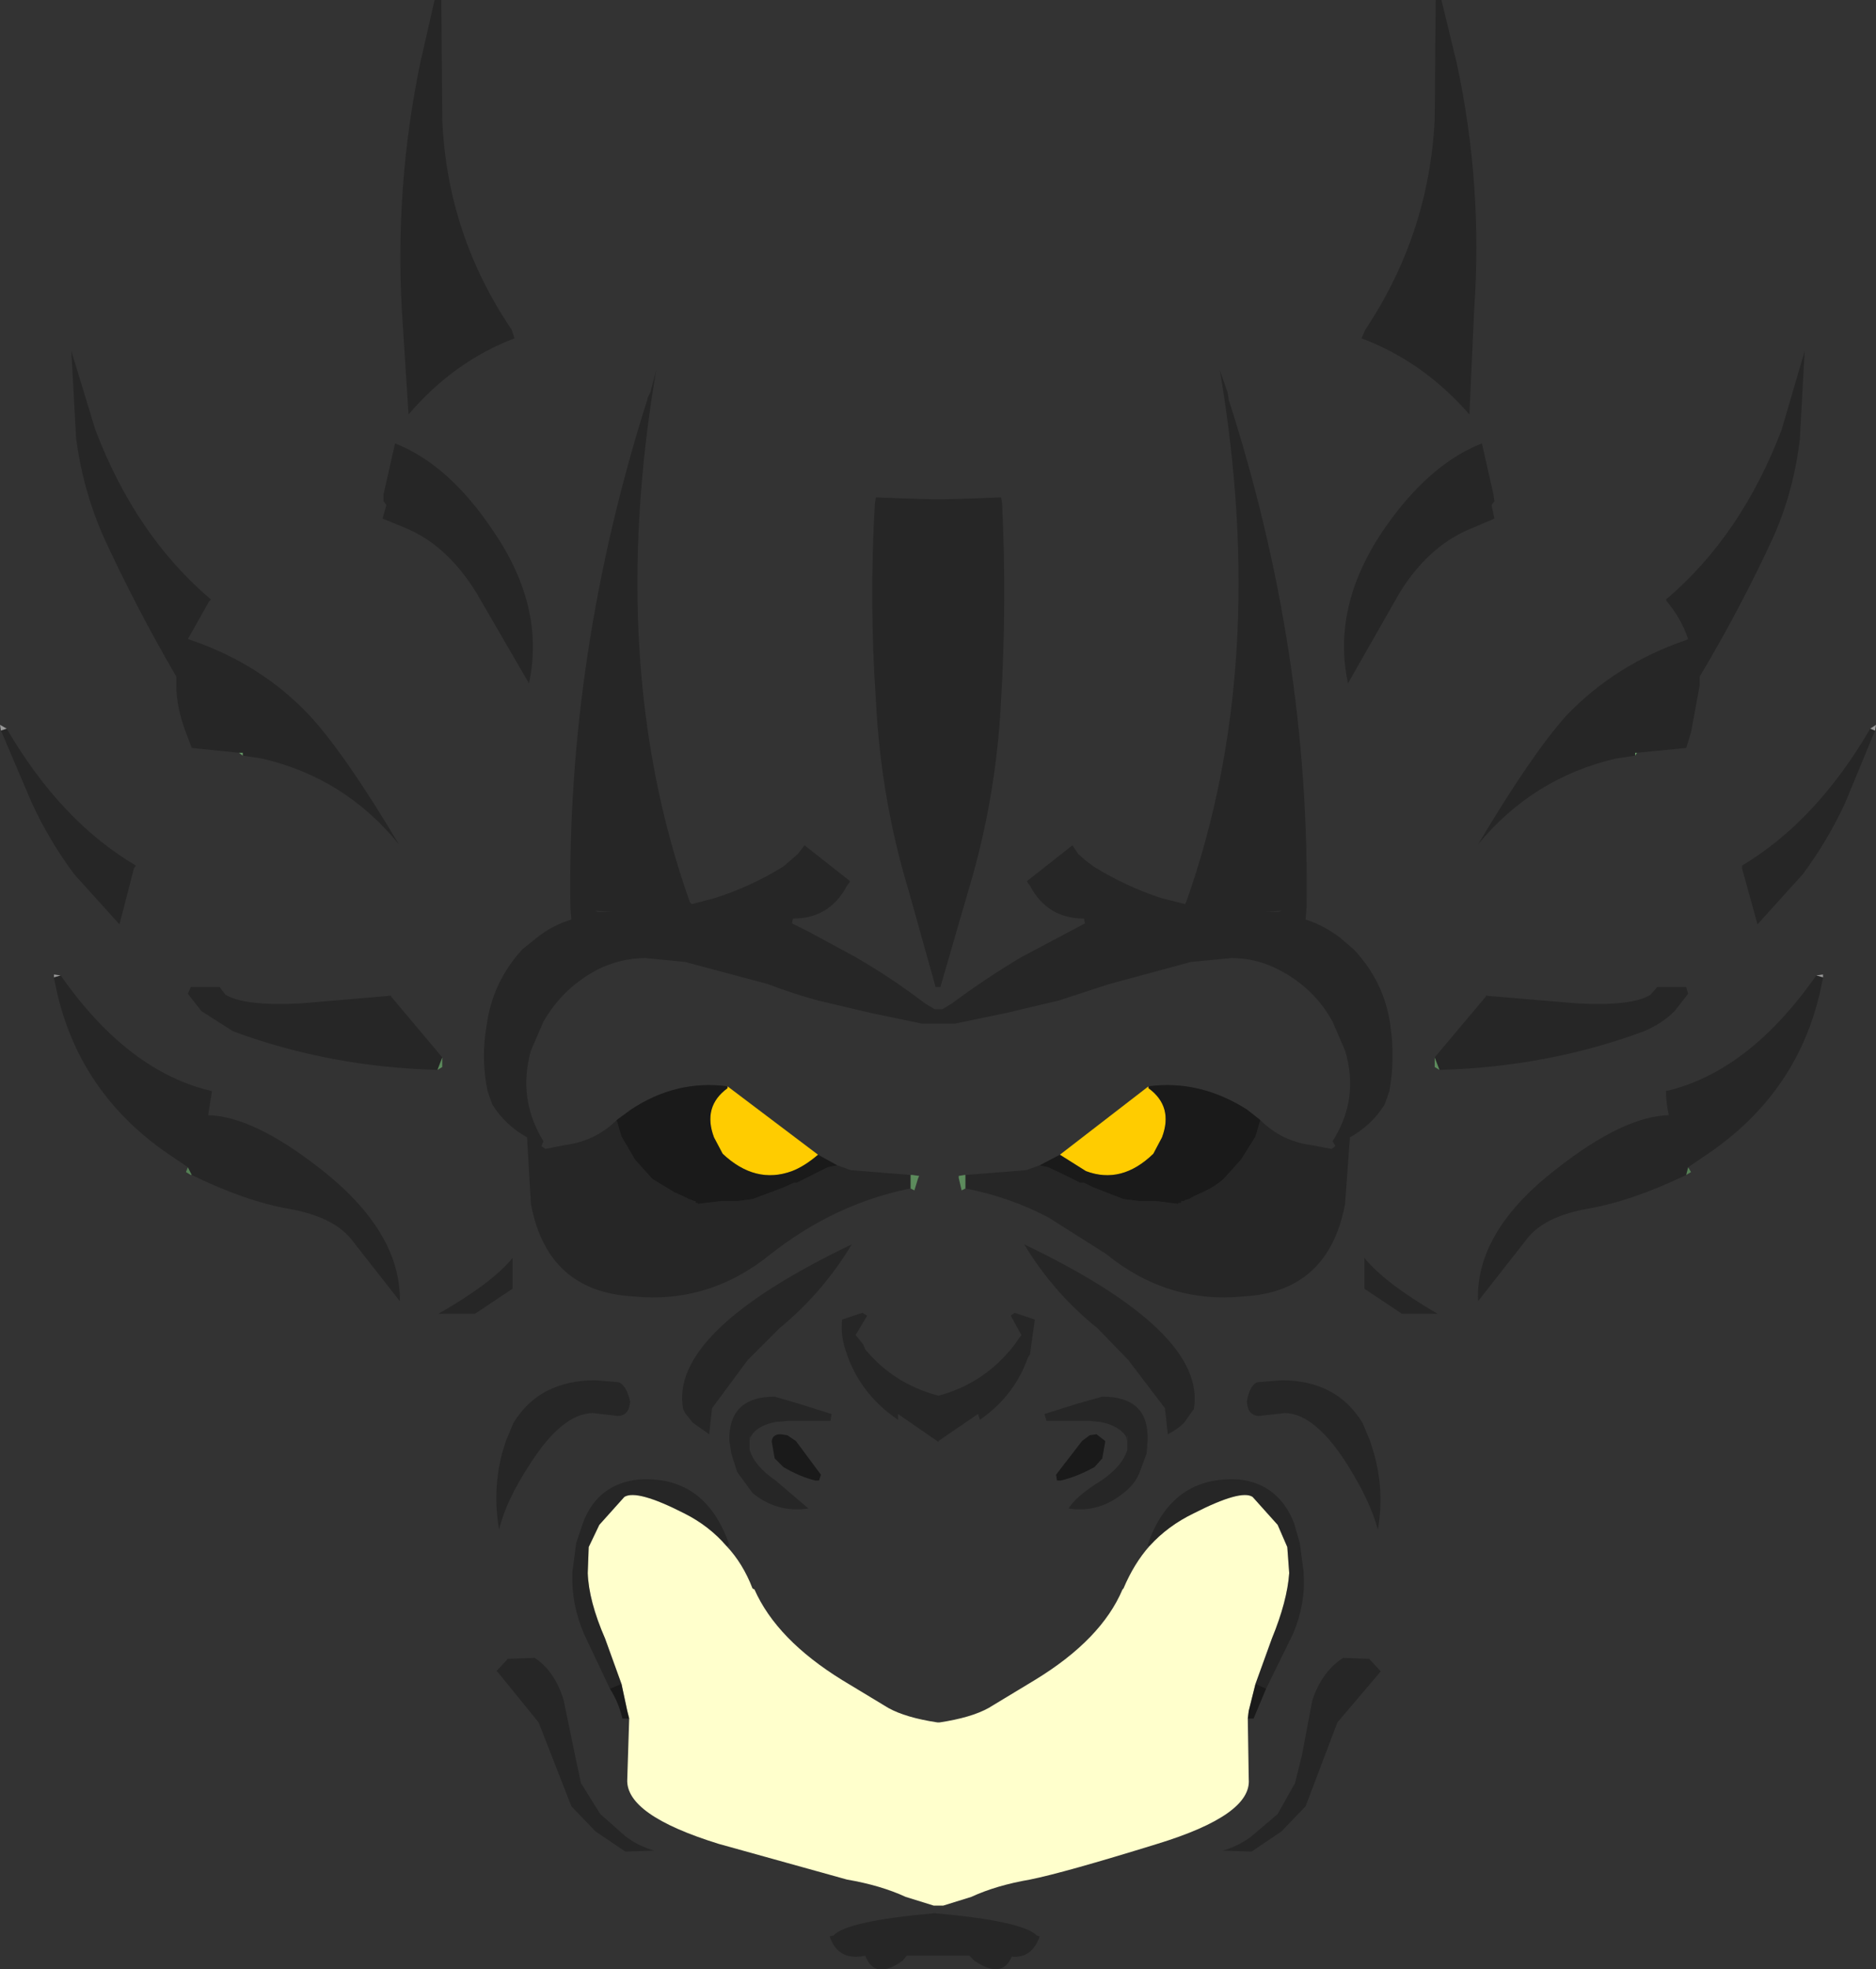 <?xml version="1.0" encoding="UTF-8" standalone="no"?>
<svg xmlns:xlink="http://www.w3.org/1999/xlink" height="102.15px" width="97.35px" xmlns="http://www.w3.org/2000/svg">
  <rect width="100%" height="100%" fill="#333333" stroke="none"/>
  <g transform="matrix(1.0, 0.0, 0.0, 1.0, 48.95, 221.55)">
    <path d="M48.35 -183.65 L48.1 -183.75 48.4 -183.95 48.35 -183.65 M45.65 -170.85 L45.3 -170.95 45.65 -171.0 45.65 -170.85 M-46.15 -170.85 L-46.15 -171.0 -45.8 -170.95 -46.15 -170.85 M-48.9 -183.65 L-48.95 -183.95 -48.6 -183.75 -48.9 -183.65" fill="#999999" fill-rule="evenodd" stroke="none"/>
    <path d="M35.9 -182.35 L35.9 -182.5 36.0 -182.5 35.9 -182.35 M-36.35 -182.35 L-36.55 -182.5 -36.35 -182.5 -36.35 -182.35" fill="#669966" fill-rule="evenodd" stroke="none"/>
    <path d="M38.55 -160.6 L38.65 -161.0 38.8 -160.75 38.55 -160.6 M-39.0 -160.6 L-39.05 -160.6 -39.3 -160.75 -39.2 -161.0 -39.0 -160.6" fill="#558055" fill-rule="evenodd" stroke="none"/>
    <path d="M-1.7 -159.9 L-1.7 -160.6 -1.6 -160.6 -1.25 -160.55 -1.3 -160.45 -1.5 -159.8 -1.7 -159.9 M1.15 -160.6 L1.15 -159.9 0.95 -159.8 0.8 -160.45 0.8 -160.55 1.1 -160.6 1.15 -160.6 M25.5 -166.7 L25.75 -166.05 25.5 -166.2 25.5 -166.7 M-26.25 -166.05 L-26.0 -166.7 -26.0 -166.2 -26.25 -166.05" fill="#5c8b5c" fill-rule="evenodd" stroke="none"/>
    <path d="M10.65 -165.2 L10.65 -165.1 Q11.95 -164.15 11.35 -162.55 L10.9 -161.7 Q9.25 -160.1 7.4 -160.8 L6.05 -161.65 10.65 -165.2 M-6.5 -161.65 Q-7.2 -161.05 -7.85 -160.8 -9.75 -160.1 -11.45 -161.7 L-11.9 -162.55 Q-12.5 -164.15 -11.2 -165.1 L-11.2 -165.2 -6.5 -161.65" fill="#ffcc00" fill-rule="evenodd" stroke="none"/>
    <path d="M15.8 -132.4 L15.85 -129.25 Q16.0 -127.4 11.1 -125.9 6.25 -124.4 4.5 -124.05 2.75 -123.75 1.45 -123.15 L0.0 -122.7 -0.15 -122.7 -0.25 -122.7 -0.4 -122.7 -0.5 -122.7 -1.95 -123.15 Q-3.25 -123.75 -5.0 -124.05 L-11.65 -125.9 Q-16.5 -127.4 -16.4 -129.25 L-16.3 -132.4 -16.4 -132.8 -16.7 -134.2 -17.55 -136.55 Q-18.4 -138.5 -18.45 -139.95 L-18.4 -141.3 -17.85 -142.45 -16.55 -143.9 Q-15.9 -144.3 -13.45 -143.05 -12.15 -142.4 -11.25 -141.35 -10.4 -140.45 -9.9 -139.15 L-9.8 -139.1 Q-8.65 -136.5 -5.25 -134.4 L-2.85 -132.95 Q-1.95 -132.45 -0.3 -132.2 L-0.2 -132.2 Q1.45 -132.45 2.35 -132.95 L4.75 -134.4 Q8.2 -136.5 9.3 -139.1 L9.35 -139.15 Q9.9 -140.45 10.7 -141.35 11.65 -142.4 13.0 -143.05 15.45 -144.3 16.05 -143.9 L17.35 -142.45 17.85 -141.3 17.95 -139.95 Q17.85 -138.5 17.05 -136.55 L16.2 -134.2 15.85 -132.8 15.8 -132.4" fill="#ffffcc" fill-rule="evenodd" stroke="none"/>
    <path d="M-1.7 -159.9 Q-3.95 -159.45 -6.0 -158.4 -7.55 -157.6 -8.95 -156.5 -12.15 -153.9 -16.1 -154.3 -20.55 -154.55 -21.4 -159.1 L-21.6 -162.55 Q-22.75 -163.2 -23.4 -164.25 L-23.65 -164.95 Q-24.0 -166.65 -23.7 -168.35 -23.4 -170.6 -21.85 -172.3 L-21.1 -172.9 Q-20.3 -173.55 -19.3 -173.85 L-19.35 -174.45 Q-19.55 -187.65 -15.35 -200.85 L-15.35 -200.9 -15.2 -201.2 -14.9 -202.35 Q-17.5 -187.0 -13.15 -174.75 L-13.05 -174.65 -11.9 -174.95 Q-10.0 -175.55 -8.3 -176.6 L-7.95 -176.9 -7.55 -177.25 -7.2 -177.7 -4.85 -175.85 -4.85 -175.8 -5.0 -175.6 Q-5.9 -173.9 -7.8 -173.9 L-7.85 -173.65 -6.95 -173.2 -4.55 -171.9 Q-2.65 -170.8 -0.95 -169.5 L-0.45 -169.2 -0.05 -169.2 0.45 -169.5 Q2.2 -170.8 4.05 -171.9 L6.5 -173.2 7.35 -173.65 7.3 -173.9 Q5.4 -173.9 4.5 -175.6 L4.35 -175.8 4.35 -175.85 6.7 -177.7 7.0 -177.25 7.4 -176.9 7.8 -176.6 Q9.5 -175.55 11.35 -174.95 L12.55 -174.65 12.6 -174.75 Q16.95 -187.0 14.35 -202.35 L14.75 -201.2 14.8 -200.9 14.8 -200.85 Q19.05 -187.65 18.85 -174.45 L18.8 -173.85 Q19.75 -173.55 20.6 -172.9 L21.3 -172.3 Q22.9 -170.6 23.2 -168.35 23.45 -166.65 23.15 -164.95 L22.9 -164.25 Q22.25 -163.2 21.1 -162.55 L20.85 -159.1 Q20.0 -154.55 15.6 -154.3 11.65 -153.9 8.45 -156.5 L5.45 -158.4 Q3.45 -159.45 1.15 -159.9 L1.15 -160.6 4.3 -160.85 5.0 -161.1 5.45 -161.0 6.3 -160.6 7.1 -160.2 7.3 -160.2 7.8 -159.95 9.35 -159.35 10.15 -159.25 11.0 -159.25 12.2 -159.1 12.2 -159.15 12.35 -159.15 12.35 -159.25 12.5 -159.25 12.55 -159.3 12.75 -159.35 13.0 -159.5 13.45 -159.7 Q14.1 -160.0 14.55 -160.4 L15.45 -161.4 16.2 -162.6 16.45 -163.45 Q17.55 -162.35 19.1 -162.15 L20.15 -161.95 20.35 -162.1 20.2 -162.35 Q21.6 -164.55 20.85 -167.05 L20.2 -168.55 Q19.25 -170.3 17.4 -171.25 16.25 -171.85 14.95 -171.85 L12.85 -171.65 8.6 -170.5 6.0 -169.65 3.25 -169.0 0.6 -168.45 -1.1 -168.45 -3.75 -169.0 -6.5 -169.65 Q-7.8 -170.0 -9.1 -170.5 L-13.4 -171.65 -15.45 -171.85 Q-16.75 -171.85 -17.95 -171.25 -19.75 -170.3 -20.75 -168.55 L-21.4 -167.05 Q-22.1 -164.55 -20.75 -162.35 L-20.85 -162.1 -20.65 -161.95 -19.65 -162.15 Q-18.05 -162.35 -16.95 -163.45 L-16.7 -162.6 -16.0 -161.4 -15.1 -160.4 -13.95 -159.7 -13.5 -159.5 -13.2 -159.35 -13.05 -159.3 -12.95 -159.25 -12.85 -159.25 -12.85 -159.15 -12.75 -159.15 -12.75 -159.1 -11.5 -159.25 -10.65 -159.25 -9.9 -159.35 -8.3 -159.95 -7.75 -160.2 -7.6 -160.2 -6.8 -160.6 -6.0 -161.0 -5.5 -161.1 -4.8 -160.85 -1.7 -160.6 -1.7 -159.9 M35.9 -182.35 L34.9 -182.2 Q30.6 -181.2 27.75 -177.75 30.55 -182.45 32.35 -184.45 34.9 -187.1 38.55 -188.35 L38.65 -188.4 Q38.3 -189.45 37.55 -190.35 L37.5 -190.45 Q41.4 -193.75 43.5 -199.25 L44.7 -203.35 44.45 -198.8 Q44.15 -196.15 43.1 -193.75 41.4 -190.05 39.25 -186.45 L39.25 -186.0 38.8 -183.55 38.55 -182.75 36.0 -182.5 35.9 -182.5 35.9 -182.35 M25.5 -215.35 L25.55 -221.55 25.85 -221.55 26.65 -218.25 Q28.0 -211.95 27.55 -205.5 L27.3 -200.05 Q24.9 -202.8 21.7 -204.0 L21.9 -204.45 Q25.2 -209.4 25.5 -215.35 M48.1 -183.75 L48.35 -183.65 46.8 -179.9 Q45.9 -177.95 44.6 -176.2 L42.25 -173.6 41.45 -176.5 41.45 -176.65 Q45.3 -178.95 48.1 -183.75 M45.3 -170.95 L45.65 -170.85 Q44.65 -165.2 39.9 -161.85 L38.65 -161.0 38.55 -160.6 Q35.75 -159.25 33.45 -158.85 31.2 -158.45 30.3 -157.3 L27.75 -154.05 Q27.6 -157.65 31.8 -160.9 35.3 -163.65 37.65 -163.7 37.5 -164.35 37.5 -164.95 41.8 -165.95 45.3 -170.95 M23.65 -190.75 L21.0 -186.1 Q20.15 -190.05 22.8 -194.0 25.15 -197.45 27.95 -198.55 L28.55 -195.9 28.6 -195.55 28.45 -195.35 28.6 -194.65 27.55 -194.2 Q25.2 -193.3 23.65 -190.75 M3.05 -195.45 Q3.3 -190.35 3.0 -185.25 2.75 -180.15 1.3 -175.35 L-0.15 -170.35 -0.4 -170.35 -1.8 -175.35 Q-3.25 -180.15 -3.5 -185.25 -3.85 -190.35 -3.55 -195.45 L-3.5 -195.75 -2.2 -195.7 -0.6 -195.65 -0.25 -195.65 0.05 -195.65 1.7 -195.7 3.0 -195.75 3.05 -195.45 M17.55 -174.3 L16.75 -174.25 17.4 -174.25 17.55 -174.3 M4.05 -152.3 L3.5 -153.3 3.7 -153.45 4.75 -153.1 4.5 -151.3 4.4 -151.15 Q3.7 -149.15 1.9 -147.9 L1.8 -148.2 -0.25 -146.8 -0.25 -146.75 -2.35 -148.2 -2.35 -147.9 Q-4.2 -149.15 -4.95 -151.15 L-5.0 -151.3 Q-5.35 -152.2 -5.25 -153.1 L-4.2 -153.45 -3.95 -153.3 -4.55 -152.3 -4.15 -151.8 -4.05 -151.55 Q-2.55 -149.75 -0.25 -149.15 2.0 -149.75 3.5 -151.55 L3.7 -151.8 4.05 -152.3 M8.25 -149.1 Q10.55 -149.1 10.6 -147.1 L10.6 -146.8 10.55 -146.15 10.2 -145.2 Q9.95 -144.55 9.35 -144.1 8.05 -143.05 6.5 -143.3 6.9 -143.95 8.2 -144.75 9.3 -145.5 9.55 -146.35 L9.55 -147.1 9.5 -146.8 9.5 -146.9 9.5 -147.0 Q9.15 -147.6 8.1 -147.8 L8.0 -147.8 7.55 -147.85 5.35 -147.85 5.25 -148.2 7.0 -148.75 8.25 -149.1 M9.6 -151.0 L8.0 -152.65 Q5.7 -154.5 4.2 -157.0 13.7 -152.45 13.0 -148.45 L12.85 -148.25 12.5 -147.75 Q12.15 -147.4 11.65 -147.15 L11.5 -148.5 9.6 -151.0 M17.55 -149.95 Q20.4 -149.95 21.75 -147.75 L22.15 -146.8 22.35 -146.15 Q22.9 -144.2 22.55 -142.2 22.15 -143.7 20.95 -145.6 19.3 -148.2 17.75 -148.25 L16.4 -148.1 Q15.8 -148.1 15.75 -148.85 15.9 -149.7 16.3 -149.85 L17.55 -149.95 M25.5 -166.7 L28.15 -169.85 28.15 -169.9 32.9 -169.5 Q35.75 -169.35 36.7 -169.95 L37.05 -170.35 38.55 -170.35 38.65 -170.0 37.95 -169.1 Q37.3 -168.45 36.35 -168.05 31.35 -166.2 25.75 -166.05 L25.5 -166.7 M25.65 -153.4 L23.8 -153.4 21.85 -154.7 21.85 -156.3 Q22.9 -155.0 25.65 -153.4 M20.75 -135.55 L22.1 -135.5 22.7 -134.85 20.45 -132.2 18.8 -127.85 17.55 -126.55 16.0 -125.5 14.5 -125.55 Q15.35 -125.8 16.0 -126.3 L17.35 -127.45 18.25 -129.05 18.6 -130.45 19.15 -133.35 Q19.65 -134.85 20.75 -135.55 M10.7 -141.35 L10.6 -141.4 Q11.85 -145.05 15.4 -144.8 17.4 -144.55 18.2 -142.55 L18.5 -141.5 18.7 -140.0 18.7 -139.85 Q18.8 -138.35 18.15 -136.8 L16.75 -133.95 16.2 -134.2 17.05 -136.55 Q17.85 -138.5 17.95 -139.95 L17.85 -141.3 17.35 -142.45 16.05 -143.9 Q15.45 -144.3 13.0 -143.05 11.65 -142.4 10.7 -141.35 M-17.3 -133.95 L-18.65 -136.8 Q-19.3 -138.35 -19.25 -139.85 L-19.25 -140.0 -19.05 -141.5 -18.7 -142.55 Q-17.95 -144.55 -15.85 -144.8 -12.35 -145.05 -11.1 -141.4 L-11.25 -141.35 Q-12.15 -142.4 -13.45 -143.05 -15.9 -144.3 -16.55 -143.9 L-17.85 -142.45 -18.4 -141.3 -18.45 -139.95 Q-18.4 -138.5 -17.55 -136.55 L-16.7 -134.2 -17.3 -133.95 M1.6 -119.85 L1.35 -120.1 -1.9 -120.1 -2.1 -119.85 Q-3.55 -118.8 -4.05 -120.1 -5.45 -119.8 -5.9 -121.1 L-5.7 -121.15 Q-5.0 -121.9 -0.5 -122.3 L-0.4 -122.3 Q4.1 -121.9 4.85 -121.15 L5.0 -121.1 Q4.6 -119.95 3.55 -120.05 3.05 -118.85 1.6 -119.85 M-36.55 -182.5 L-39.0 -182.75 -39.3 -183.55 Q-39.8 -184.85 -39.8 -186.0 L-39.8 -186.45 Q-41.9 -190.05 -43.6 -193.75 -44.65 -196.15 -45.0 -198.8 L-45.25 -203.35 -44.0 -199.25 Q-41.9 -193.75 -38.0 -190.45 L-38.1 -190.35 -39.2 -188.4 -39.05 -188.35 Q-35.4 -187.1 -32.9 -184.45 -31.05 -182.45 -28.25 -177.75 -31.05 -181.2 -35.35 -182.2 L-36.35 -182.35 -36.35 -182.5 -36.55 -182.5 M-22.25 -204.0 Q-25.4 -202.8 -27.75 -200.05 L-28.1 -205.5 Q-28.45 -211.95 -27.15 -218.25 L-26.4 -221.55 -26.05 -221.55 -26.0 -215.35 Q-25.75 -209.4 -22.4 -204.45 L-22.25 -204.0 M-26.25 -166.05 Q-31.85 -166.2 -36.85 -168.05 L-38.5 -169.1 -39.2 -170.0 -39.05 -170.35 -37.55 -170.35 -37.25 -169.95 Q-36.25 -169.35 -33.35 -169.5 L-28.65 -169.9 -28.65 -169.85 -26.0 -166.7 -26.25 -166.05 M-29.1 -194.65 L-28.9 -195.35 -29.05 -195.55 -29.05 -195.9 -28.45 -198.55 Q-25.65 -197.45 -23.35 -194.0 -20.65 -190.05 -21.5 -186.1 L-24.2 -190.75 Q-25.75 -193.3 -28.0 -194.2 L-29.1 -194.65 M-17.95 -174.25 L-17.2 -174.25 -18.05 -174.3 -17.95 -174.25 M-39.2 -161.0 L-40.45 -161.85 Q-45.15 -165.2 -46.15 -170.85 L-45.8 -170.95 Q-42.3 -165.95 -37.95 -164.95 L-38.15 -163.7 Q-35.8 -163.65 -32.3 -160.9 -28.15 -157.65 -28.2 -154.05 L-30.75 -157.3 Q-31.7 -158.45 -34.0 -158.85 -36.25 -159.25 -39.0 -160.6 L-39.2 -161.0 M-26.2 -153.4 Q-23.4 -155.0 -22.35 -156.3 L-22.35 -154.7 -24.3 -153.4 -26.2 -153.4 M-16.85 -149.85 Q-16.45 -149.7 -16.25 -148.85 -16.3 -148.1 -16.9 -148.1 L-18.2 -148.25 Q-19.8 -148.2 -21.45 -145.6 -22.7 -143.7 -23.05 -142.2 -23.4 -144.2 -22.9 -146.15 L-22.7 -146.8 -22.3 -147.75 Q-20.95 -149.95 -18.05 -149.95 L-16.85 -149.85 M-8.75 -149.1 L-7.55 -148.75 -5.8 -148.2 -5.85 -147.85 -8.0 -147.85 -8.5 -147.8 -8.65 -147.8 Q-9.7 -147.6 -10.0 -147.0 L-10.0 -146.9 -10.0 -146.8 -10.05 -147.1 -10.05 -146.35 Q-9.8 -145.5 -8.7 -144.75 L-7.0 -143.3 Q-8.6 -143.05 -9.9 -144.1 L-10.7 -145.2 -11.0 -146.15 -11.1 -146.8 -11.1 -147.1 Q-11.0 -149.1 -8.75 -149.1 M-8.5 -152.65 L-10.15 -151.0 -12.0 -148.5 -12.15 -147.15 -13.0 -147.75 -13.4 -148.25 -13.5 -148.45 Q-14.25 -152.45 -4.75 -157.0 -6.25 -154.5 -8.5 -152.65 M-48.6 -183.75 Q-45.8 -178.95 -41.9 -176.65 L-42.0 -176.5 -42.75 -173.6 -45.1 -176.2 Q-46.4 -177.95 -47.3 -179.9 L-48.9 -183.65 -48.6 -183.75 M-19.1 -130.45 L-18.8 -129.05 -17.8 -127.45 -16.5 -126.3 Q-15.85 -125.8 -15.0 -125.55 L-16.5 -125.5 -18.05 -126.55 -19.3 -127.85 -21.0 -132.2 -23.15 -134.85 -23.2 -134.85 -22.6 -135.5 -21.2 -135.55 Q-20.15 -134.85 -19.7 -133.35 L-19.1 -130.45" fill="#000000" fill-opacity="0.251" fill-rule="evenodd" stroke="none"/>
    <path d="M-5.5 -161.1 L-6.0 -161.0 -6.8 -160.6 -7.6 -160.2 -7.75 -160.2 -8.3 -159.95 -9.9 -159.35 -10.65 -159.25 -11.5 -159.25 -12.75 -159.1 -12.75 -159.15 -12.85 -159.15 -12.85 -159.25 -12.95 -159.25 -13.05 -159.3 -13.2 -159.35 -13.5 -159.5 -13.95 -159.7 -15.1 -160.4 -16.0 -161.4 -16.7 -162.6 -16.95 -163.45 -16.2 -164.0 Q-13.85 -165.55 -11.2 -165.2 L-11.2 -165.1 Q-12.5 -164.15 -11.9 -162.55 L-11.45 -161.7 Q-9.75 -160.1 -7.85 -160.8 -7.2 -161.05 -6.5 -161.65 L-5.5 -161.1 M16.45 -163.45 L16.2 -162.6 15.45 -161.4 14.55 -160.4 Q14.1 -160.0 13.45 -159.7 L13.0 -159.5 12.75 -159.35 12.55 -159.3 12.5 -159.25 12.35 -159.25 12.35 -159.15 12.2 -159.15 12.2 -159.1 11.0 -159.25 10.15 -159.25 9.35 -159.35 7.8 -159.95 7.3 -160.2 7.1 -160.2 6.3 -160.6 5.45 -161.0 5.0 -161.1 6.05 -161.65 7.4 -160.8 Q9.25 -160.1 10.9 -161.7 L11.35 -162.55 Q11.95 -164.15 10.65 -165.1 L10.65 -165.2 Q13.3 -165.55 15.75 -164.0 L16.45 -163.45 M16.75 -133.95 L16.1 -132.4 15.8 -132.4 15.85 -132.8 16.2 -134.2 16.75 -133.95 M-16.3 -132.4 L-16.65 -132.4 Q-16.85 -133.25 -17.3 -133.95 L-16.7 -134.2 -16.4 -132.8 -16.3 -132.4 M7.6 -147.1 L7.95 -147.15 8.4 -146.8 8.4 -146.75 8.25 -145.9 7.85 -145.45 Q6.95 -144.95 6.1 -144.75 L5.9 -144.75 5.85 -145.05 7.2 -146.8 7.6 -147.1 M-8.1 -147.1 L-7.65 -146.8 -6.35 -145.05 -6.45 -144.75 -6.65 -144.75 Q-7.45 -144.95 -8.3 -145.45 L-8.75 -145.9 -8.9 -146.75 -8.9 -146.8 Q-8.85 -147.15 -8.45 -147.15 L-8.1 -147.1" fill="#000000" fill-opacity="0.498" fill-rule="evenodd" stroke="none"/>
  </g>
</svg>
